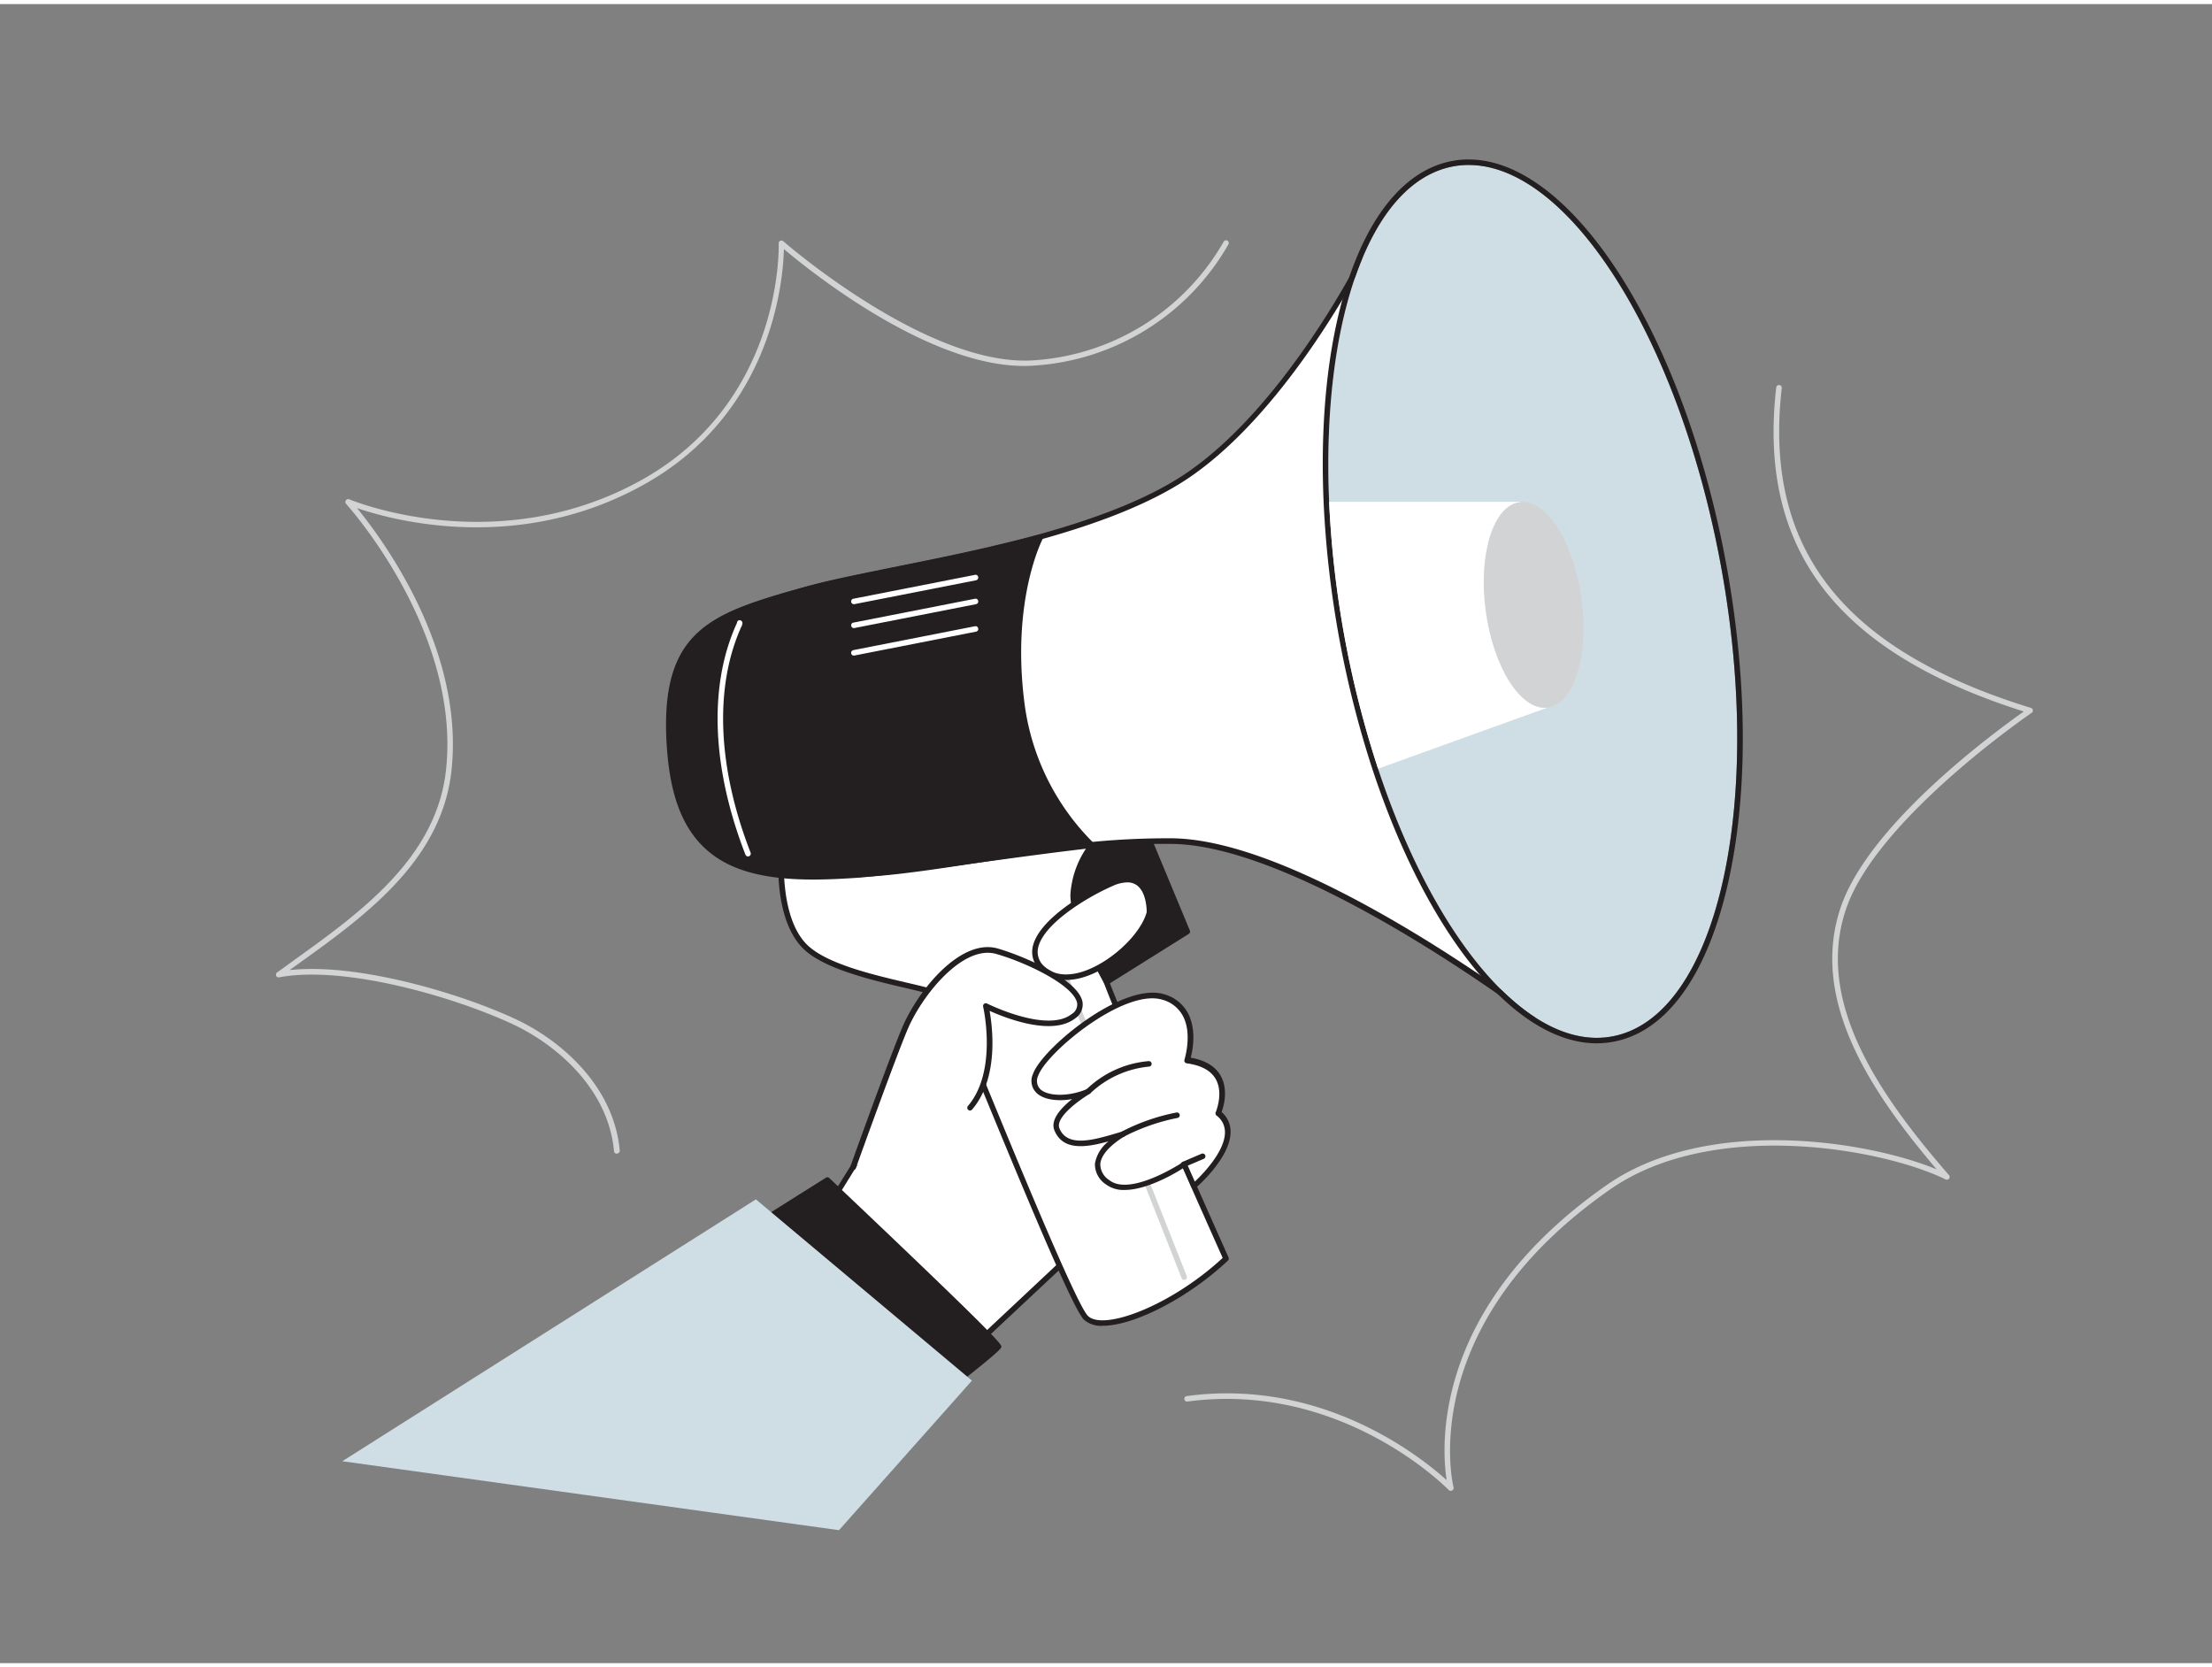 <svg xmlns="http://www.w3.org/2000/svg" viewBox="0 0 400 300" width="406" height="306" class="illustration styles_illustrationTablet__1DWOa"><rect x="0" y="0" width="400" height="300" fill="#808080" stroke="none"/><g id="_187_marketing_flatline" data-name="#187_marketing_flatline"><path d="M156.37,206.92l-12.48,20,28.21,19.47,29.48-27.63s-15.58-40.55-20-43.47S156.37,206.92,156.37,206.92Z" fill="#fff"></path><path d="M172.1,246.93a.47.47,0,0,1-.28-.09l-28.21-19.47a.5.5,0,0,1-.14-.68l12.47-20c.78-1.28,18.56-30.6,24.58-31.94a1.72,1.72,0,0,1,1.37.2c4.47,3,19.52,42.05,20.16,43.71a.5.5,0,0,1-.13.54L172.44,246.8A.47.47,0,0,1,172.1,246.93Zm-27.53-20.11,27.48,19L201,218.66c-4.41-11.46-16.19-40.61-19.65-42.92a.74.74,0,0,0-.6-.06c-4.66,1-18.86,23.09-24,31.49h0Zm11.8-19.9h0Z" fill="#231f20"></path><path d="M141.46,151.09s-1.69,13.24,3.94,19.15,24.78,7.6,25.91,9.57,22,54.62,25.05,57.72,15.77-1.69,25.34-10.7c0,0-21.82-48.71-22.59-52.93s6.26-22.24,6.26-30.41Z" fill="#fff"></path><path d="M199.41,239a4.67,4.67,0,0,1-3.4-1.1c-2.08-2.08-11-23.63-20-45.52-2.69-6.57-4.81-11.75-5.13-12.3s-3.87-1.39-7-2.13c-6.43-1.5-15.23-3.57-18.83-7.35-5.73-6-4.15-19-4.08-19.55a.49.49,0,0,1,.44-.43L205.31,143a.49.49,0,0,1,.4.13.51.51,0,0,1,.16.37c0,4.3-1.92,11.3-3.62,17.48-1.54,5.62-3,10.92-2.65,12.84.76,4.11,22.34,52.33,22.56,52.82a.51.51,0,0,1-.11.57C214.66,234.15,204.92,239,199.41,239Zm-57.5-87.44c-.21,2.2-1,13.24,3.85,18.35,3.4,3.57,12,5.59,18.34,7.07,4.8,1.13,7.13,1.71,7.64,2.6.33.58,2,4.66,5.19,12.42,6.18,15.05,17.67,43.08,19.79,45.2,2.78,2.78,15-1.8,24.38-10.47-2.06-4.62-21.73-48.62-22.48-52.72-.4-2.15,1-7.31,2.67-13.28s3.42-12.45,3.57-16.66Z" fill="#231f20"></path><path d="M214.15,230.71a.51.51,0,0,1-.47-.32l-23-58.18a.5.5,0,0,1,.28-.65.49.49,0,0,1,.65.28l23,58.19a.48.48,0,0,1-.28.64A.39.39,0,0,1,214.15,230.71Z" fill="#d1d3d4"></path><path d="M197.46,152A16.51,16.51,0,0,0,194,161c-.21,5.06,6.05,15.88,6.05,15.88l14.58-9.13-7.1-17.08Z" fill="#231f20"></path><path d="M200.09,177.33H200a.53.53,0,0,1-.31-.24c-.26-.44-6.33-11-6.12-16.15a16.81,16.81,0,0,1,3.54-9.22.53.53,0,0,1,.31-.17l10.11-1.41a.5.5,0,0,1,.53.3l7.1,17.08a.51.51,0,0,1-.2.62l-14.57,9.13A.52.52,0,0,1,200.09,177.33Zm-2.36-24.83a16.07,16.07,0,0,0-3.19,8.47c-.18,4.29,4.56,13.07,5.73,15.16L214,167.5l-6.78-16.33Z" fill="#231f20"></path><path d="M215.88,213.74s10.05-8.68,4.42-13.19c0,0,3.62-8.33-5.63-9.57,0,0,3-9.2-4.32-11.45s-21.59,9.76-23.09,14.08,4.87,5,9.54,3c0,0-6.86,4-5.68,6.86,1.72,4.23,7.5,2.16,12,.85,0,0-8.22,4.52-2.81,8.73,4.15,3.23,13.84-3.23,13.84-3.23Z" fill="#fff"></path><path d="M203.35,214.44a5.35,5.35,0,0,1-3.35-1,4.37,4.37,0,0,1-2-3.79,6.55,6.55,0,0,1,2.46-4c-4,1.1-8.25,1.79-9.79-2-.79-1.93,1.29-4.12,3.2-5.64-2.62.46-5.12.1-6.38-1.07a3,3,0,0,1-.68-3.5c1.57-4.52,16.19-16.7,23.71-14.39a7,7,0,0,1,4.33,3.47c1.54,3,.83,6.66.47,8,2.63.46,4.45,1.56,5.42,3.28,1.41,2.51.54,5.53.17,6.55a4.68,4.68,0,0,1,1.62,3.48c.09,4.66-6,10-6.3,10.23a.5.5,0,0,1-.44.11.52.52,0,0,1-.35-.28l-1.49-3.39C212.34,211.54,207.35,214.44,203.35,214.44Zm-.23-10.63a.48.48,0,0,1,.46.31.5.5,0,0,1-.22.63s-4.18,2.33-4.39,5a3.43,3.43,0,0,0,1.64,2.92c3.83,3,13.17-3.18,13.26-3.24a.48.48,0,0,1,.42-.07.52.52,0,0,1,.32.28l1.45,3.29c1.45-1.37,5.52-5.54,5.45-9a3.7,3.7,0,0,0-1.53-2.95.51.51,0,0,1-.14-.59s1.46-3.45,0-6c-.87-1.54-2.64-2.5-5.24-2.85a.52.52,0,0,1-.36-.23.48.48,0,0,1-.05-.42c0-.05,1.45-4.58-.25-7.85a5.94,5.94,0,0,0-3.74-3c-6.91-2.12-21,9.56-22.47,13.76a2.13,2.13,0,0,0,.41,2.44c1.46,1.34,5.33,1.31,8.46-.07a.5.5,0,0,1,.45.89c-1.68,1-6.3,4.23-5.47,6.24,1.44,3.52,6.23,2.09,10.46.84l.94-.28A.36.36,0,0,1,203.12,203.81Z" fill="#231f20"></path><path d="M207.86,164.27s.25-8.39-6.86-5.26-17.91,10.6-12.3,15.52S206.17,170.67,207.86,164.27Z" fill="#fff"></path><path d="M192.77,176.47a6.45,6.45,0,0,1-4.4-1.56,4.43,4.43,0,0,1-1.67-4.17c.78-5.07,9.56-10.19,14.1-12.18,2.17-1,3.94-1,5.26-.1,2.4,1.61,2.3,5.66,2.3,5.83a.43.43,0,0,1,0,.11c-1.18,4.5-7,9.9-12.4,11.56A11.05,11.05,0,0,1,192.77,176.47Zm11.07-17.65a6.67,6.67,0,0,0-2.64.65c-5.07,2.23-12.85,7.12-13.52,11.42a3.45,3.45,0,0,0,1.35,3.27c2,1.75,4.7,1.42,6.61.84,5-1.54,10.59-6.67,11.72-10.8,0-.46-.05-3.7-1.86-4.91A2.86,2.86,0,0,0,203.84,158.82Zm4,5.45h0Z" fill="#231f20"></path><path d="M154.25,210.32s8-22.24,9.77-26c3-6.36,10.15-14.84,16.28-13.07s19,7.74,13.79,11.79c-4.75,3.71-15.82-1.85-15.82-1.85s2.76,11.76-2.82,18.35" fill="#fff"></path><path d="M154.25,210.82a.47.47,0,0,1-.17,0,.49.49,0,0,1-.3-.64c.32-.91,8-22.3,9.79-26.05,3.15-6.65,10.46-15.2,16.87-13.35,4.46,1.29,14.51,5.51,15.31,9.65a3,3,0,0,1-1.35,3c-4.18,3.25-12.64-.11-15.45-1.38.54,3,1.67,12.15-3.12,17.8a.5.5,0,1,1-.76-.64c5.35-6.33,2.74-17.8,2.71-17.92a.52.52,0,0,1,.18-.51.49.49,0,0,1,.53-.05c.11.05,10.84,5.38,15.29,1.91a2,2,0,0,0,1-2c-.61-3.18-9-7.26-14.6-8.87-5.78-1.68-12.78,6.65-15.69,12.81-1.75,3.7-9.67,25.74-9.75,26A.51.51,0,0,1,154.25,210.82Z" fill="#231f20"></path><path d="M277.17,183s-40.82-31-64.9-31.58a133,133,0,0,0-18.23,1c-14.25,1.62-28.57,4.6-38.5,5-19.71.75-34.46-5.57-34.49-26.14,0-17.6,8.3-20.83,25.85-25.67,8.68-2.39,25.41-4.85,41.25-9.25,9.66-2.69,19-6.09,25.95-10.64,18.4-12,32.13-39.4,32.13-39.4Z" fill="#fff"></path><path d="M277.17,183.45a.47.47,0,0,1-.3-.1c-.41-.31-41-30.92-64.61-31.48a131.54,131.54,0,0,0-18.16,1c-5.86.66-11.68,1.55-17.31,2.41-7.9,1.21-15.36,2.35-21.23,2.57-12.82.48-22.26-2.08-28-7.64-4.61-4.44-7-10.83-7-19,0-18.07,9-21.39,26.22-26.15,3.67-1,8.75-2,14.63-3.21,8.19-1.64,17.47-3.5,26.62-6,11.29-3.15,19.73-6.61,25.81-10.58,18.07-11.8,31.82-38.93,31.95-39.2a.5.5,0,0,1,.51-.27.49.49,0,0,1,.43.38l30.94,136.67a.5.5,0,0,1-.22.53A.53.53,0,0,1,277.17,183.45Zm-67.06-32.6c.74,0,1.46,0,2.17,0,10.07.24,24.11,5.65,41.72,16.07,10.63,6.3,19.4,12.61,22.38,14.8L246,47.72c-2.92,5.45-15.58,27.87-31.67,38.38-6.16,4-14.69,7.53-26.09,10.7-9.18,2.55-18.47,4.42-26.68,6.06-5.86,1.18-10.92,2.19-14.57,3.19-17.23,4.76-25.51,7.81-25.48,25.19,0,7.89,2.25,14,6.66,18.28,5.58,5.36,14.77,7.84,27.31,7.36,5.81-.22,13.25-1.36,21.12-2.56,5.64-.86,11.47-1.75,17.34-2.42A140.79,140.79,0,0,1,210.11,150.85Z" fill="#231f20"></path><path d="M197.46,152c-14.25,1.62-32,4.45-41.92,5.35-22.62,2.06-33.16-2.75-34.49-23.28-1.36-21.11,8.3-23.69,25.85-28.53,8.68-2.39,25.41-4.85,41.25-9.25,0,0-6,11.05-3.33,30.56A43.37,43.37,0,0,0,197.46,152Z" fill="#231f20"></path><path d="M147,158.31c-8.88,0-14.9-1.67-19-5.19-4.48-3.83-6.84-9.86-7.43-19-1.38-21.44,8.35-24.12,26-29l.2,0c3.67-1,8.75-2,14.63-3.21,8.19-1.64,17.47-3.5,26.62-6a.49.49,0,0,1,.52.17.48.48,0,0,1,.05.55c-.06.11-5.85,11.15-3.27,30.25a43.32,43.32,0,0,0,12.47,24.85.49.49,0,0,1,.15.52.51.51,0,0,1-.42.35c-6.57.75-13.83,1.74-20.85,2.7-8.09,1.11-15.74,2.16-21.08,2.65C152.45,158.17,149.59,158.31,147,158.31Zm40.26-61.22c-8.84,2.4-17.74,4.19-25.64,5.77-5.86,1.18-10.92,2.19-14.57,3.19l-.2.06c-17.16,4.73-26.61,7.34-25.28,28,.57,8.84,2.82,14.65,7.07,18.29,5.1,4.36,13.38,5.75,26.87,4.52,5.32-.48,13-1.53,21-2.64,6.65-.91,13.52-1.85,19.81-2.58a44.86,44.86,0,0,1-12-24.71C182.15,110.79,185.88,100.26,187.24,97.09Z" fill="#231f20"></path><path d="M291.5,186.68c-15.13,2.76-32.11-17.7-42.3-48.42A181.71,181.71,0,0,1,240.35,90c-1.4-32.55,7.28-57.89,22.49-60.66,18.81-3.43,40.48,29,48.4,72.45S310.32,183.25,291.5,186.68Z" fill="#cfdee5"></path><path d="M265.6,29.1c18.13,0,38.1,31.37,45.64,72.7,7.92,43.45-.92,81.45-19.74,84.88a15.07,15.07,0,0,1-2.76.25c-14.4,0-30-19.81-39.54-48.67A181.71,181.71,0,0,1,240.35,90c-1.4-32.55,7.28-57.89,22.49-60.66a15.07,15.07,0,0,1,2.76-.25m0-1v0h0a16,16,0,0,0-2.94.27c-15.41,2.8-24.78,27.59-23.31,61.68a183.28,183.28,0,0,0,8.9,48.53c9.95,30,25.84,49.35,40.49,49.35a16,16,0,0,0,2.94-.27c9.52-1.73,16.87-11.74,20.69-28.19,3.76-16.16,3.71-36.7-.15-57.85-3.65-20-10.39-38.58-19-52.2S274.76,28.1,265.61,28.1Z" fill="#231f20"></path><path d="M279.88,127.2,249.2,138.26A181.71,181.71,0,0,1,240.35,90h34.57Z" fill="#fff"></path><ellipse cx="277.33" cy="108.62" rx="8.73" ry="18.75" transform="translate(-12.22 38.82) rotate(-7.83)" fill="#d1d3d4"></ellipse><path d="M203.12,204.81a.5.5,0,0,1-.23-.95,36.55,36.55,0,0,1,9.87-3.43.51.51,0,0,1,.57.42.5.5,0,0,1-.42.57,36.32,36.32,0,0,0-9.56,3.33A.46.46,0,0,1,203.12,204.81Z" fill="#231f20"></path><path d="M196.8,197.1a.51.51,0,0,1-.34-.14.49.49,0,0,1,0-.7,18.41,18.41,0,0,1,11.25-5.12.5.5,0,0,1,.54.45.49.49,0,0,1-.45.54,17.89,17.89,0,0,0-10.61,4.81A.52.52,0,0,1,196.8,197.1Z" fill="#231f20"></path><path d="M214.15,210.31a.5.5,0,0,1-.2-1l3.33-1.42a.5.5,0,0,1,.4.92l-3.33,1.42A.48.48,0,0,1,214.15,210.31Z" fill="#231f20"></path><path d="M173.88,248.37s6.55-5.14,6.71-5.68-31-30-31-30L132,223.76Z" fill="#231f20"></path><path d="M173.88,248.87a.47.47,0,0,1-.25-.07L131.7,224.19a.5.5,0,0,1-.25-.42.5.5,0,0,1,.24-.43l17.66-11.12a.51.51,0,0,1,.61.06c31.37,29.72,31.23,30.17,31.11,30.56,0,.17-.21.68-6.88,5.93A.5.5,0,0,1,173.88,248.87Zm-41-25.12,40.93,24c2.63-2.07,5.39-4.34,6.13-5.1-2-2.3-18.89-18.47-30.41-29.39Z" fill="#231f20"></path><polygon points="175.76 248.91 136.69 216.14 61.9 263.49 151.72 275.96 175.76 248.91" fill="#cfdee5"></polygon><path d="M135.27,154.13a.52.52,0,0,1-.47-.32c-6.07-15.61-6.67-30.35-1.71-41.51.1-.22.16-.37.19-.44a.45.45,0,0,1,.49-.45.53.53,0,0,1,.49.55,1.94,1.94,0,0,1-.26.75c-4.85,10.91-4.24,25.38,1.73,40.73a.51.51,0,0,1-.28.65A.39.39,0,0,1,135.27,154.13Z" fill="#fff"></path><path d="M154.41,108.52a.51.51,0,0,1-.49-.41.49.49,0,0,1,.39-.58l22-4.32a.48.48,0,0,1,.58.39.5.5,0,0,1-.39.59l-22,4.32Z" fill="#fff"></path><path d="M154.41,112.84a.51.51,0,0,1-.49-.41.49.49,0,0,1,.39-.58l22-4.32a.48.48,0,0,1,.58.39.5.5,0,0,1-.39.59l-22,4.32Z" fill="#fff"></path><path d="M154.41,117.81a.5.5,0,0,1-.49-.4.51.51,0,0,1,.39-.59l22-4.32a.5.5,0,0,1,.58.4.48.48,0,0,1-.39.58l-22,4.32Z" fill="#fff"></path><path d="M111.53,207.88a.51.51,0,0,1-.5-.46c-1-11-10-19-18.13-22.87-10.42-4.91-30.46-10.81-42.41-8.56a.48.48,0,0,1-.55-.29.5.5,0,0,1,.17-.6c1-.7,1.92-1.39,2.91-2.1,12.1-8.68,25.81-18.53,27.61-34.33,2.86-25.2-17.86-48.09-18.07-48.32a.51.51,0,0,1,0-.63.5.5,0,0,1,.6-.17c.26.11,26.54,11.08,52.74-3.43,25.81-14.29,24.92-42.56,24.91-42.84a.51.51,0,0,1,.28-.48.53.53,0,0,1,.55.08c.26.23,26.43,23,45.49,21.52A42.74,42.74,0,0,0,221.26,43a.5.5,0,0,1,.66-.24.5.5,0,0,1,.23.67,43.67,43.67,0,0,1-35,21.93c-17.78,1.41-40.7-17.09-45.4-21.06-.12,5.46-2,29.69-25.43,42.65C93.71,99.53,71,93.35,64.56,91.14c4.52,5.51,19.56,25.68,17.06,47.64-1.85,16.25-15.75,26.23-28,35l-1.25.9c12.3-1.35,31,4.23,41,8.93,8.36,3.94,17.66,12.24,18.7,23.69a.5.5,0,0,1-.45.54Z" fill="#d1d3d4"></path><path d="M262.34,268.85a.51.51,0,0,1-.36-.15c-.19-.2-19.28-19.75-47.25-16a.49.49,0,0,1-.56-.43.5.5,0,0,1,.43-.56c24.57-3.32,42.42,11.06,47,15.2-1-6.43-2.37-31.55,29-53.4,17.85-12.42,46.64-8.14,59.6-2.8-12-14.15-23-30.68-17.34-47.38,5.14-15.19,28.28-32,33.11-35.41-33.9-10.73-48.13-29.37-44.77-58.59a.5.5,0,0,1,1,.11c-3.32,29,11,47.32,45.05,57.83a.5.5,0,0,1,.13.9c-.28.19-28.05,19.18-33.56,35.48-5.72,16.9,6.2,33.8,18.61,48.1a.5.5,0,0,1-.6.78c-11.52-5.63-42.12-11.09-60.65,1.8-35.54,24.75-28.41,53.59-28.33,53.88a.5.5,0,0,1-.24.56A.54.54,0,0,1,262.34,268.85Z" fill="#d1d3d4"></path></g></svg>